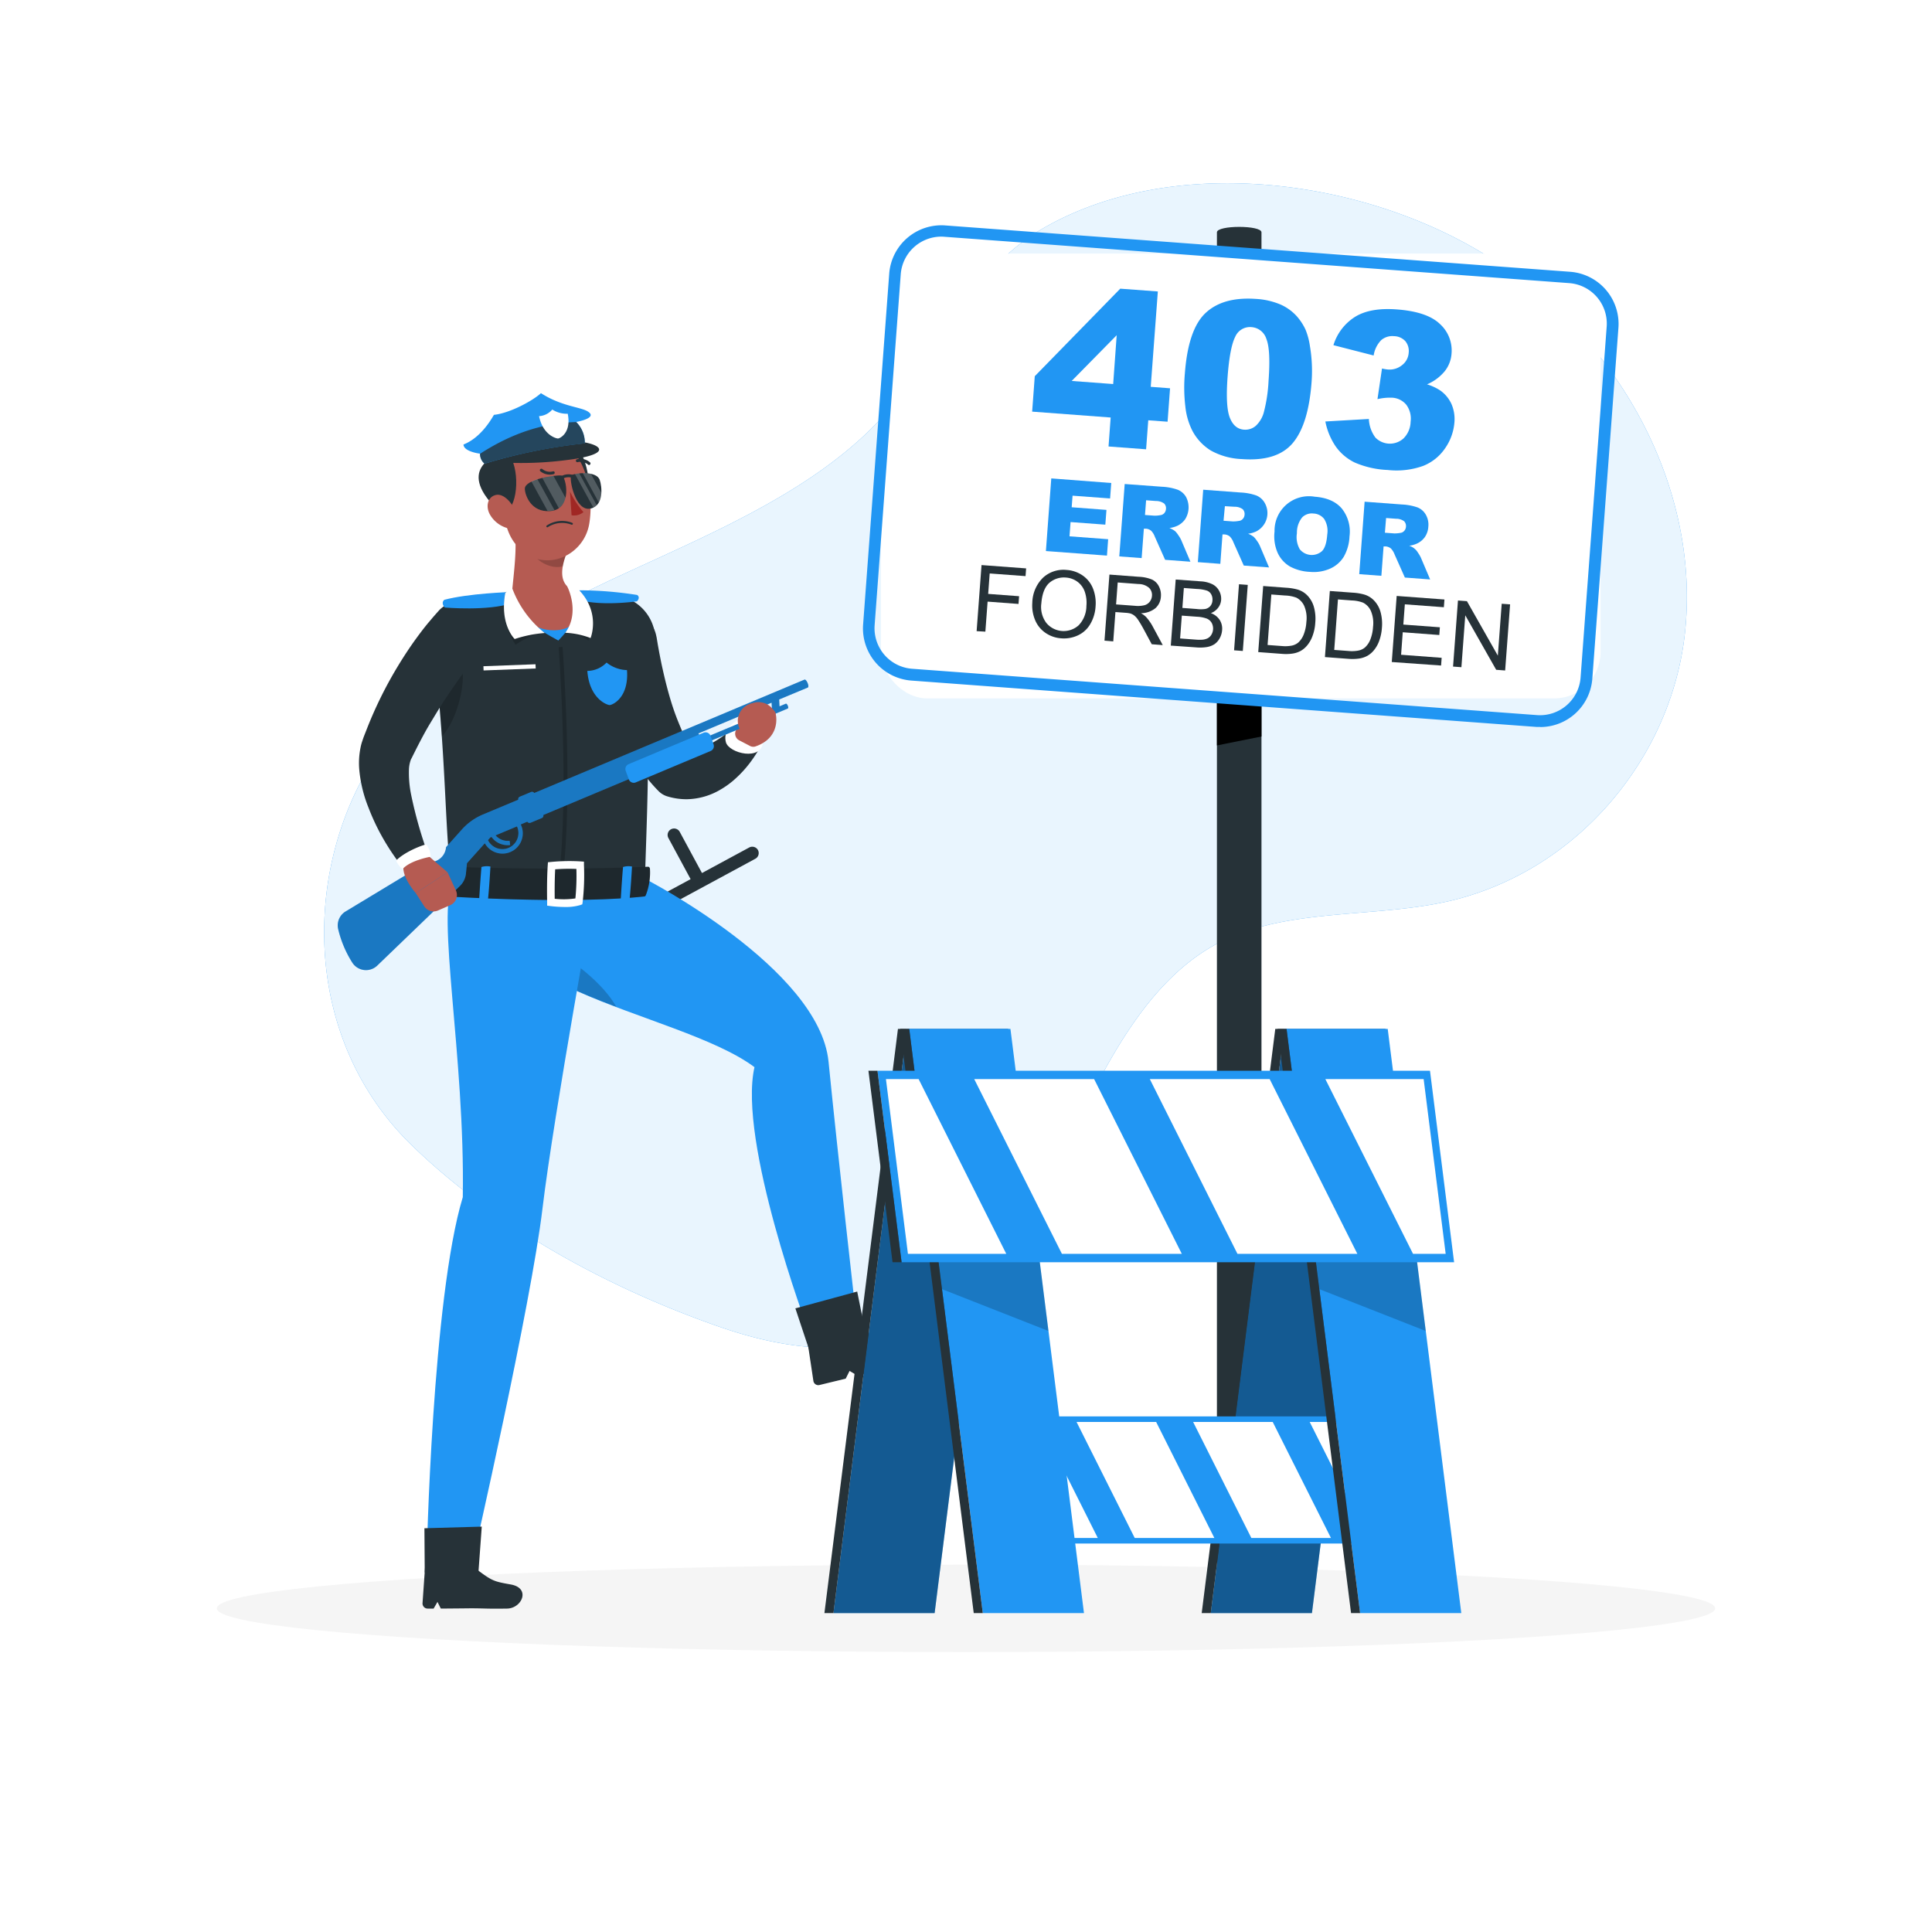 <svg class="animated" id="freepik_stories-403-error-forbidden" xmlns="http://www.w3.org/2000/svg" viewBox="0 0 500 500" version="1.1" xmlns:xlink="http://www.w3.org/1999/xlink" xmlns:svgjs="http://svgjs.com/svgjs"><style>svg#freepik_stories-403-error-forbidden:not(.animated) .animable {opacity: 0;}svg#freepik_stories-403-error-forbidden.animated #freepik--background-simple--inject-515 {animation: 1.5s Infinite  linear wind;animation-delay: 0s;}svg#freepik_stories-403-error-forbidden.animated #freepik--error-403-sign--inject-515 {animation: 1.5s Infinite  linear wind;animation-delay: 0s;}            @keyframes wind {                0% {                    transform: rotate( 0deg );                }                25% {                    transform: rotate( 1deg );                }                75% {                    transform: rotate( -1deg );                }            }        </style><g id="freepik--background-simple--inject-515" class="animable" style="transform-origin: 260.224px 198.113px;"><path d="M387.66,68a117,117,0,0,0-10.84-6.33c-32.15-16.51-76.41-20.43-107.3-2.33-18.39,10.78-26.25,31.59-39.93,47.24-17.21,19.69-44.27,30.9-68.26,42-32.39,15-61.5,31.87-72.87,65.22-9.46,27.73-4.63,60.55,18.16,82.65,21.67,21,50.49,36.79,79.52,46.9,25,8.7,48,8.2,66.54-10.39,12.1-12.14,19-27.87,26.49-43,8.41-17.07,19.37-38.37,38.36-47,18.12-8.29,41.3-5.19,60.55-10.53,31.8-8.83,54.38-37.34,57.92-68.11C440.21,127.77,420.34,89.49,387.66,68Z" style="fill: rgb(33, 150, 243); transform-origin: 260.224px 198.113px;" id="elzzphpx7vbxs" class="animable"></path><g id="eld9xanhnde1m"><path d="M387.66,68a117,117,0,0,0-10.84-6.33c-32.15-16.51-76.41-20.43-107.3-2.33-18.39,10.78-26.25,31.59-39.93,47.24-17.21,19.69-44.27,30.9-68.26,42-32.39,15-61.5,31.87-72.87,65.22-9.46,27.73-4.63,60.55,18.16,82.65,21.67,21,50.49,36.79,79.52,46.9,25,8.7,48,8.2,66.54-10.39,12.1-12.14,19-27.87,26.49-43,8.41-17.07,19.37-38.37,38.36-47,18.12-8.29,41.3-5.19,60.55-10.53,31.8-8.83,54.38-37.34,57.92-68.11C440.21,127.77,420.34,89.49,387.66,68Z" style="fill: rgb(255, 255, 255); opacity: 0.9; transform-origin: 260.224px 198.113px;" class="animable"></path></g></g><g id="freepik--Shadow--inject-515" class="animable" style="transform-origin: 250px 416.24px;"><ellipse id="freepik--path--inject-515" cx="250" cy="416.24" rx="193.89" ry="11.32" style="fill: rgb(245, 245, 245); transform-origin: 250px 416.24px;" class="animable"></ellipse></g><g id="freepik--error-403-sign--inject-515" class="animable animator-active" style="transform-origin: 321.11px 232.938px;"><path d="M326.47,407.57H314.94V60.12c0-1.87,11.53-1.87,11.53,0Z" style="fill: rgb(38, 50, 56); transform-origin: 320.705px 233.144px;" id="elxy6fr8ropqo" class="animable"></path><polygon points="326.47 190.6 314.94 192.92 314.94 176.97 326.47 176.97 326.47 190.6" id="eltoiudyvocdq" class="animable" style="transform-origin: 320.705px 184.945px;"></polygon><g id="el6n7roft7tb"><rect x="227.98" y="65.63" width="186.24" height="115.11" rx="12" style="fill: rgb(255, 255, 255); transform-origin: 321.1px 123.185px; transform: rotate(4.25deg);" class="animable"></rect></g><path d="M398.63,188.13c-.33,0-.67,0-1,0l-161.8-12a13.54,13.54,0,0,1-12.46-14.46l6.76-90.86a13.54,13.54,0,0,1,14.46-12.47l161.8,12a13.54,13.54,0,0,1,12.46,14.46l-6.76,90.86a13.53,13.53,0,0,1-13.45,12.5ZM243.57,61.24A10.53,10.53,0,0,0,233.11,71l-6.76,90.86A10.51,10.51,0,0,0,236,173.07l161.8,12a10.53,10.53,0,0,0,11.25-9.69l6.76-90.86a10.51,10.51,0,0,0-9.69-11.25l-161.8-12C244.1,61.25,243.83,61.24,243.57,61.24Z" style="fill: rgb(33, 150, 243); transform-origin: 321.11px 123.233px;" id="elzzeucdlwyrd" class="animable"></path><path d="M287.44,108.05l-20.32-1.52.68-9.17,22.12-22.65,9.73.72-1.84,24.68,5,.38-.64,8.65-5-.37-.56,7.51-9.72-.73Zm.65-8.66L289,86.75,277.35,98.59Z" style="fill: rgb(33, 150, 243); transform-origin: 284.965px 95.495px;" id="eluohfgpgaq4e" class="animable"></path><path d="M306.64,96.67Q307.5,85.21,312,81t12.9-3.65a19,19,0,0,1,6.59,1.5,12.5,12.5,0,0,1,4.05,2.92,14.37,14.37,0,0,1,2.34,3.56A18,18,0,0,1,339,89.52a38.47,38.47,0,0,1,.43,9.45q-.83,10.94-4.89,15.72t-13.12,4.12a17.9,17.9,0,0,1-8.07-2.22,13.31,13.31,0,0,1-4.77-5.12,17.89,17.89,0,0,1-1.81-6.24A41.46,41.46,0,0,1,306.64,96.67Zm11.06.84q-.57,7.68.58,10.59c.76,1.93,2,3,3.72,3.1a4.14,4.14,0,0,0,3-1,7.38,7.38,0,0,0,2.11-3.63,39.42,39.42,0,0,0,1.19-8q.59-8-.56-10.85a4.35,4.35,0,0,0-3.86-3.06,4.15,4.15,0,0,0-4.21,2.51Q318.27,89.93,317.7,97.51Z" style="fill: rgb(33, 150, 243); transform-origin: 323.012px 98.087px;" id="el844p8k83vvb" class="animable"></path><path d="M355.5,92l-10.41-2.67a13.25,13.25,0,0,1,5.63-7.35q3.94-2.42,10.79-1.9,7.86.59,11.15,3.78a9.24,9.24,0,0,1,3,7.63,8.21,8.21,0,0,1-1.78,4.6,12,12,0,0,1-4.57,3.38,12.94,12.94,0,0,1,3.46,1.61,8.72,8.72,0,0,1,2.87,3.48,9.8,9.8,0,0,1,.75,4.89A13.54,13.54,0,0,1,374,116a12.37,12.37,0,0,1-5.65,4.56,20.39,20.39,0,0,1-9.2,1.07,23.92,23.92,0,0,1-8.55-1.93,12.92,12.92,0,0,1-4.92-4.16,17.41,17.41,0,0,1-2.68-6.46l11.26-.65a8.67,8.67,0,0,0,1.7,4.82,5.25,5.25,0,0,0,7.28.2,6.26,6.26,0,0,0,1.82-4.28,6,6,0,0,0-1.12-4.43,5.09,5.09,0,0,0-3.79-1.82,14,14,0,0,0-3.66.38l1.17-7.93a10.93,10.93,0,0,0,1.44.25,5.1,5.1,0,0,0,3.76-1.13,4.38,4.38,0,0,0,1.71-3.2,4,4,0,0,0-.87-3A4.07,4.07,0,0,0,360.77,87a4.43,4.43,0,0,0-3.29,1A7.22,7.22,0,0,0,355.5,92Z" style="fill: rgb(33, 150, 243); transform-origin: 359.721px 100.874px;" id="el8wfz69xmsvo" class="animable"></path><path d="M272.07,123.81,287.59,125l-.3,4-9.71-.72-.23,3,9,.68-.29,3.82-9-.67-.27,3.69,10,.75-.31,4.24-15.8-1.18Z" style="fill: rgb(33, 150, 243); transform-origin: 279.135px 133.8px;" id="els0l1fej65xl" class="animable"></path><path d="M289.67,144l1.4-18.74,9.65.71a14.15,14.15,0,0,1,4.07.77,4.39,4.39,0,0,1,2.16,1.88,5.8,5.8,0,0,1-.22,5.74,5.24,5.24,0,0,1-2,1.7,6.93,6.93,0,0,1-2.09.59,5.8,5.8,0,0,1,1.46.8,5.53,5.53,0,0,1,.85,1.06,7.58,7.58,0,0,1,.73,1.22l2.4,5.64-6.55-.49-2.67-6a4.33,4.33,0,0,0-.94-1.52,2.41,2.41,0,0,0-1.38-.54l-.51,0-.57,7.61Zm6.65-10.72,2.44.18a8.05,8.05,0,0,0,1.55-.14,1.59,1.59,0,0,0,1-.51,1.8,1.8,0,0,0,.44-1.07,1.7,1.7,0,0,0-.47-1.43,3.52,3.52,0,0,0-2.12-.65l-2.55-.19Z" style="fill: rgb(33, 150, 243); transform-origin: 298.875px 135.315px;" id="eloea5vk40jvn" class="animable"></path><path d="M310,145.48l1.39-18.74,9.66.72a14.13,14.13,0,0,1,4.06.76,4.42,4.42,0,0,1,2.17,1.88,5.32,5.32,0,0,1-2.19,7.44,7,7,0,0,1-2.09.59,6,6,0,0,1,1.46.8,6.83,6.83,0,0,1,.85,1.06,6.69,6.69,0,0,1,.72,1.22l2.4,5.64-6.54-.48-2.67-6a4.37,4.37,0,0,0-.94-1.52,2.39,2.39,0,0,0-1.39-.54l-.51,0-.56,7.61Zm6.65-10.71,2.44.18a9.07,9.07,0,0,0,1.55-.14,1.51,1.51,0,0,0,1-.52,1.72,1.72,0,0,0,.45-1.06,1.75,1.75,0,0,0-.47-1.44,3.47,3.47,0,0,0-2.13-.64L317,131Z" style="fill: rgb(33, 150, 243); transform-origin: 319.215px 136.795px;" id="elt3ngwsztrlf" class="animable"></path><path d="M329.85,137.55a8.9,8.9,0,0,1,10.4-9q4.68.34,7,3.05a9.54,9.54,0,0,1,2,7.23,11.5,11.5,0,0,1-1.51,5.3,7.92,7.92,0,0,1-3.44,3A10.56,10.56,0,0,1,339,148a12,12,0,0,1-5.18-1.4,7.92,7.92,0,0,1-3.13-3.45A10.66,10.66,0,0,1,329.85,137.55Zm5.79.45a6.33,6.33,0,0,0,.75,4.16,4,4,0,0,0,5.76.45c.74-.76,1.19-2.18,1.34-4.28a5.84,5.84,0,0,0-.78-4,3.66,3.66,0,0,0-2.8-1.43,3.51,3.51,0,0,0-2.91,1A6.28,6.28,0,0,0,335.64,138Z" style="fill: rgb(33, 150, 243); transform-origin: 339.555px 138.235px;" id="elnou0kjmrpdl" class="animable"></path><path d="M351.77,148.59l1.39-18.75,9.65.72a14.15,14.15,0,0,1,4.07.77A4.34,4.34,0,0,1,369,133.2a5.18,5.18,0,0,1,.65,3.1,5.28,5.28,0,0,1-.87,2.65,5.19,5.19,0,0,1-2,1.69,7.08,7.08,0,0,1-2.09.6,4,4,0,0,1,2.31,1.85,7.34,7.34,0,0,1,.72,1.23l2.4,5.64-6.54-.49-2.67-6a4.48,4.48,0,0,0-.94-1.52,2.46,2.46,0,0,0-1.39-.54l-.51,0-.57,7.61Zm6.64-10.72,2.44.18a8.13,8.13,0,0,0,1.56-.14,1.51,1.51,0,0,0,1-.52,1.7,1.7,0,0,0,.45-1.06,1.76,1.76,0,0,0-.47-1.43,3.46,3.46,0,0,0-2.13-.65l-2.54-.19Z" style="fill: rgb(33, 150, 243); transform-origin: 360.945px 139.9px;" id="el3w9q4ukbfz5" class="animable"></path><path d="M252.75,163.34l1.27-17.1,11.54.86-.15,2-9.28-.69-.39,5.29,8,.6-.15,2-8-.6-.58,7.77Z" style="fill: rgb(38, 50, 56); transform-origin: 259.155px 154.855px;" id="elek3ugu4kuvu" class="animable"></path><path d="M267.16,156a9.35,9.35,0,0,1,2.78-6.5,7.79,7.79,0,0,1,6.08-2,8.23,8.23,0,0,1,4.19,1.45,7.43,7.43,0,0,1,2.66,3.37,10.33,10.33,0,0,1,.66,4.67,10.11,10.11,0,0,1-1.4,4.57,7.16,7.16,0,0,1-3.21,2.89,8.49,8.49,0,0,1-4.23.75,8.13,8.13,0,0,1-4.23-1.49,7.46,7.46,0,0,1-2.64-3.4A9.73,9.73,0,0,1,267.16,156Zm2.33.21a6.88,6.88,0,0,0,1.3,5,5.81,5.81,0,0,0,8.37.61,7.29,7.29,0,0,0,2-5,8.76,8.76,0,0,0-.43-3.7,5.43,5.43,0,0,0-1.88-2.56,5.69,5.69,0,0,0-3-1.09,5.79,5.79,0,0,0-4.26,1.35C270.39,151.88,269.68,153.68,269.49,156.25Z" style="fill: rgb(38, 50, 56); transform-origin: 275.353px 156.342px;" id="el11tp6pamnme" class="animable"></path><path d="M285.84,165.8l1.28-17.1,7.58.57a10,10,0,0,1,3.44.72,3.79,3.79,0,0,1,1.78,1.76,4.88,4.88,0,0,1,.52,2.64,4.32,4.32,0,0,1-1.41,3,6,6,0,0,1-3.75,1.31,6.08,6.08,0,0,1,1.3.95,12.59,12.59,0,0,1,1.71,2.42l2.63,4.88-2.85-.22-2-3.72c-.58-1.08-1.07-1.9-1.46-2.48a4.92,4.92,0,0,0-1.06-1.23,3.46,3.46,0,0,0-1-.53,7.67,7.67,0,0,0-1.25-.18l-2.63-.19-.56,7.59Zm3-9.38,4.86.36a7.24,7.24,0,0,0,2.45-.14,2.59,2.59,0,0,0,1.41-.93,2.78,2.78,0,0,0,.57-1.5,2.59,2.59,0,0,0-.73-2.06,4.15,4.15,0,0,0-2.73-1l-5.41-.41Z" style="fill: rgb(38, 50, 56); transform-origin: 293.38px 157.825px;" id="el0i9err108ypc" class="animable"></path><path d="M303,167.08l1.27-17.1,6.42.47a7.9,7.9,0,0,1,3.1.76,4.09,4.09,0,0,1,1.74,1.73,4.26,4.26,0,0,1,.5,2.31,3.79,3.79,0,0,1-.75,2,4.22,4.22,0,0,1-1.91,1.43,4.49,4.49,0,0,1,2.27,1.73,4.2,4.2,0,0,1,.64,2.65,5.05,5.05,0,0,1-.67,2.2,4.38,4.38,0,0,1-1.38,1.5,5.24,5.24,0,0,1-1.93.7,11.22,11.22,0,0,1-2.78.08Zm2.41-1.85,4.26.32a10.71,10.71,0,0,0,1.55,0,3.92,3.92,0,0,0,1.34-.37,2.54,2.54,0,0,0,.93-.89,3.11,3.11,0,0,0,.08-3.11,2.59,2.59,0,0,0-1.29-1.1,8.49,8.49,0,0,0-2.48-.47l-3.95-.29Zm.59-7.9,3.7.28a8.44,8.44,0,0,0,2.17,0,2.37,2.37,0,0,0,1.36-.76,2.42,2.42,0,0,0,.55-1.46,2.81,2.81,0,0,0-.29-1.53,2.12,2.12,0,0,0-1.11-1,9.54,9.54,0,0,0-2.58-.43l-3.42-.26Z" style="fill: rgb(38, 50, 56); transform-origin: 309.649px 158.786px;" id="el4w0ubtcz86d" class="animable"></path><path d="M319.38,168.3l1.27-17.1,2.27.17-1.28,17.1Z" style="fill: rgb(38, 50, 56); transform-origin: 321.15px 159.835px;" id="el9mhgqv3sxpt" class="animable"></path><path d="M325.63,168.76l1.28-17.1,5.89.44a14.61,14.61,0,0,1,3,.47,5.83,5.83,0,0,1,2.42,1.41,7,7,0,0,1,1.81,3.08,11.32,11.32,0,0,1,.36,4.11,11.68,11.68,0,0,1-.71,3.42,8.25,8.25,0,0,1-1.35,2.4,6.15,6.15,0,0,1-1.67,1.44,6.39,6.39,0,0,1-2.11.71,11.82,11.82,0,0,1-2.77.08Zm2.42-1.84,3.65.27a9.1,9.1,0,0,0,2.68-.12,3.86,3.86,0,0,0,1.6-.77,5.53,5.53,0,0,0,1.41-2.08,10.59,10.59,0,0,0,.7-3.26,8,8,0,0,0-.58-4.19,4.47,4.47,0,0,0-2-2.09,9.1,9.1,0,0,0-2.9-.56l-3.59-.27Z" style="fill: rgb(38, 50, 56); transform-origin: 333.036px 160.463px;" id="el8187uitubnt" class="animable"></path><path d="M342.89,170.05l1.27-17.1,5.89.43a14.07,14.07,0,0,1,3,.48,5.75,5.75,0,0,1,2.41,1.41,6.94,6.94,0,0,1,1.81,3.07,11.54,11.54,0,0,1,.37,4.11,12.37,12.37,0,0,1-.71,3.42,8.19,8.19,0,0,1-1.36,2.41,6.1,6.1,0,0,1-1.67,1.43,6.34,6.34,0,0,1-2.1.71,12.39,12.39,0,0,1-2.77.09Zm2.41-1.85,3.65.27a9.1,9.1,0,0,0,2.68-.12,3.8,3.8,0,0,0,1.6-.77,5.45,5.45,0,0,0,1.41-2.07,10.59,10.59,0,0,0,.7-3.26,8,8,0,0,0-.58-4.19,4.41,4.41,0,0,0-2-2.09,8.85,8.85,0,0,0-2.91-.57l-3.59-.27Z" style="fill: rgb(38, 50, 56); transform-origin: 350.288px 161.75px;" id="el3tqlm7gb68g" class="animable"></path><path d="M360.19,171.33l1.27-17.1,12.36.92-.15,2-10.1-.75-.39,5.24,9.46.7-.15,2-9.46-.71-.43,5.82,10.5.79-.15,2Z" style="fill: rgb(38, 50, 56); transform-origin: 367.005px 163.235px;" id="elf29iwf6fh0e" class="animable"></path><path d="M376.05,172.51l1.27-17.1,2.32.17,8,14.1,1-13.43,2.17.16-1.28,17.11-2.32-.18-8-14.1-1,13.43Z" style="fill: rgb(38, 50, 56); transform-origin: 383.43px 164.465px;" id="ela5ry3y68joc" class="animable"></path></g><g id="freepik--Character--inject-515" class="animable" style="transform-origin: 163.604px 259.038px;"><path d="M169.92,164.89l.33,2,.38,2.09c.28,1.39.54,2.79.86,4.17.61,2.78,1.31,5.52,2.11,8.17.4,1.32.84,2.63,1.31,3.89s1,2.52,1.49,3.7a30.56,30.56,0,0,0,3.67,6.23l-2.74-1.8a3.93,3.93,0,0,0,2.29.53,10.17,10.17,0,0,0,3.74-1.1,27.39,27.39,0,0,0,4.29-2.66c.72-.53,1.45-1.09,2.15-1.69.36-.29.71-.59,1-.89s.73-.64,1-.85l.53-.43a3.72,3.72,0,0,1,5.7,4.47c-.3.63-.5,1.11-.77,1.63s-.53,1-.81,1.5c-.58,1-1.19,1.95-1.87,2.89a29.71,29.71,0,0,1-4.86,5.31,22.39,22.39,0,0,1-3.23,2.28,17.69,17.69,0,0,1-8.72,2.51,17.06,17.06,0,0,1-5-.72,5.34,5.34,0,0,1-2.35-1.4l-.38-.39a39.4,39.4,0,0,1-6.5-9A64.13,64.13,0,0,1,159.5,186a86.24,86.24,0,0,1-2.77-9.5c-.36-1.59-.71-3.19-1-4.8-.14-.81-.28-1.61-.4-2.43s-.22-1.59-.32-2.58a7.5,7.5,0,0,1,14.84-2.08Z" style="fill: rgb(38, 50, 56); transform-origin: 176.676px 182.661px;" id="el1ropbuqrlych" class="animable"></path><path d="M191.67,186.08c-2.11.67-4.59,3.11-3.81,6s9.33,5,9.61-.14C195,187,191.67,186.08,191.67,186.08Z" style="fill: rgb(255, 255, 255); transform-origin: 192.592px 190.573px;" id="elkpwnojxhezh" class="animable"></path><path d="M190.54,188.87l.91-1.39L200.8,185s1.36,5.95-5.39,8.21A1.88,1.88,0,0,1,194,193l-2.69-1.4A1.94,1.94,0,0,1,190.54,188.87Z" style="fill: rgb(181, 91, 82); transform-origin: 195.586px 189.132px;" id="el277qi4i7elp" class="animable"></path><path d="M120.08,154.75c11.94-2.17,28.12-2.58,39.85-.57a11.63,11.63,0,0,1,9.64,12.46c-.67,7.71-1.52,14.52-2,19.86.53,13.56-.62,36.22-.62,41l-49.69.7c-2.21-6.19-1.48-34.08-5.36-62.15A10,10,0,0,1,120.08,154.75Z" style="fill: rgb(38, 50, 56); transform-origin: 140.704px 190.538px;" id="elm8oe6bciae" class="animable"></path><g id="elesdk6mxxv2l"><path d="M145.59,227.52l-1-.13c2.82-22.25,0-59.53,0-59.9l1-.08C145.62,167.79,148.43,205.17,145.59,227.52Z" style="opacity: 0.2; transform-origin: 145.724px 197.465px;" class="animable"></path></g><path d="M150.1,155.32c-2-.53-.19-2.55-.19-2.55a96.32,96.32,0,0,1,15,1.21c.94.72-.08,1.65-.08,1.65S155.92,156.9,150.1,155.32Z" style="fill: rgb(33, 150, 243); transform-origin: 157.234px 154.441px;" id="eluail9iap8gp" class="animable"></path><g id="elepi65rbyes"><path d="M147.29,152.47s3,5.92-1,11.3a12.32,12.32,0,0,1,6,2s1.41-5.07-2.56-12.79C149.3,152.25,147.29,152.47,147.29,152.47Z" style="opacity: 0.2; transform-origin: 149.412px 159.104px;" class="animable"></path></g><path d="M150.44,155.34c.77,3.61-5.94,10.43-5.94,10.43s-11.86-6.22-12.61-9.79Z" style="fill: rgb(33, 150, 243); transform-origin: 141.196px 160.555px;" id="el6w5y282ju6q" class="animable"></path><g id="elte5o1myawpg"><path d="M119.36,172.37c1.3,2.51-.28,13-5,18.23-.31-4.58-.7-9.37-1.2-14.24Z" style="opacity: 0.2; transform-origin: 116.479px 181.485px;" class="animable"></path></g><path d="M133.16,136.82l13.44,6.44c-1.42,3.81-2.1,7.77,1.88,9.66a4.48,4.48,0,0,1,1.94,6.26,7.8,7.8,0,0,1-6.11,3.89c-4.67.47-9.27-2.53-11.95-5.34-1.1-1.16,0-2.52.12-4.14C133,147.87,133.88,141.88,133.16,136.82Z" style="fill: rgb(181, 91, 82); transform-origin: 141.444px 149.969px;" id="el49zow4k5v8g" class="animable"></path><g id="elugjrobqhao"><path d="M139.35,138.1l7.25,5.16a18.22,18.22,0,0,0-.95,3.27c-3,1-7.7-1.62-7.78-4.22C137.83,141,139,138.72,139.35,138.1Z" style="opacity: 0.2; transform-origin: 142.235px 142.424px;" class="animable"></path></g><path d="M148.77,115.09c2.57,2.09,5.5,11.43,1.73,15.2C144.94,123.83,144.31,114.12,148.77,115.09Z" style="fill: rgb(38, 50, 56); transform-origin: 149.062px 122.656px;" id="elel92aukmr8" class="animable"></path><path d="M129.44,125.9c1,8,1.2,12.7,5.52,16.51,6.49,5.73,16.14,1.32,17.53-6.81,1.25-7.33-.62-19.13-8.67-21.74A11.07,11.07,0,0,0,129.44,125.9Z" style="fill: rgb(181, 91, 82); transform-origin: 141.09px 129.164px;" id="elpp98vqq14h" class="animable"></path><path d="M129.69,132.78c3.78.28,5.09-8.86,2.74-14,1.64.68,6.31,0,7.61-2.13,7.54,2.14,10.36,2.18,11.32-.93s-10.89-5.85-17.75-4.38-4.84,6.44-4.84,6.44S117.15,121.5,129.69,132.78Z" style="fill: rgb(38, 50, 56); transform-origin: 137.641px 121.859px;" id="elpcd2b0d059g" class="animable"></path><path d="M126.93,133.39a7.54,7.54,0,0,0,4.44,3.3c2.33.56,3.13-1.78,2.19-4.13-.86-2.11-3.09-5-5.29-4.45S125.62,131.32,126.93,133.39Z" style="fill: rgb(181, 91, 82); transform-origin: 130.072px 132.408px;" id="el47if3cpwfnr" class="animable"></path><path d="M140.1,127.24c0,.65.42,1.15.85,1.12s.74-.58.69-1.24-.42-1.15-.85-1.12S140.06,126.59,140.1,127.24Z" style="fill: rgb(38, 50, 56); transform-origin: 140.871px 127.18px;" id="elul477ys1ntj" class="animable"></path><path d="M148.94,126.52c.05.65.43,1.16.85,1.12s.74-.58.7-1.23-.42-1.16-.85-1.13S148.9,125.87,148.94,126.52Z" style="fill: rgb(38, 50, 56); transform-origin: 149.715px 126.46px;" id="elbaw0h6nu4qw" class="animable"></path><path d="M147.51,127.19a22.91,22.91,0,0,0,3.49,5.34,3.77,3.77,0,0,1-3.08.82Z" style="fill: rgb(160, 39, 36); transform-origin: 149.255px 130.299px;" id="elfr658t5qw8" class="animable"></path><path d="M143.46,122.08a.31.31,0,0,1,.09.17.39.39,0,0,1-.28.46,3.85,3.85,0,0,1-3.44-.76.38.38,0,0,1,0-.54.4.4,0,0,1,.55,0h0a3.07,3.07,0,0,0,2.73.58A.36.36,0,0,1,143.46,122.08Z" style="fill: rgb(38, 50, 56); transform-origin: 141.638px 122.069px;" id="elch6jvk0wbyj" class="animable"></path><path d="M145.08,124a.32.32,0,0,1-.14-.14.38.38,0,0,1,.13-.52,3.88,3.88,0,0,1,3.51-.31.38.38,0,0,1,.18.51.4.4,0,0,1-.52.18h0a3.08,3.08,0,0,0-2.77.27A.37.37,0,0,1,145.08,124Z" style="fill: rgb(38, 50, 56); transform-origin: 146.842px 123.4px;" id="elas8dkh9sm7" class="animable"></path><path d="M152.57,120.34a.4.4,0,0,1-.35-.07,3,3,0,0,0-2.69-.67.38.38,0,0,1-.22-.73,3.73,3.73,0,0,1,3.4.8.39.39,0,0,1,0,.54A.41.41,0,0,1,152.57,120.34Z" style="fill: rgb(38, 50, 56); transform-origin: 150.929px 119.551px;" id="elknntpvznzlm" class="animable"></path><path d="M196.16,220h0a1.67,1.67,0,0,0-2.26-.67l-12.23,6.61-5.78-10.7a1.67,1.67,0,0,0-2.94,1.58l5.78,10.7-42.15,22.78a1.68,1.68,0,0,0-.68,2.26h0a1.68,1.68,0,0,0,2.26.68l57.33-31A1.67,1.67,0,0,0,196.16,220Z" style="fill: rgb(38, 50, 56); transform-origin: 166.029px 233.925px;" id="el40zcubxiro" class="animable"></path><path d="M195.26,276.18c-20-15-81.57-21-60.29-48.42l32-.3s45,23.1,47.45,47.26c2.51,25.13,7,64.7,7,64.7l-12.4,4.4S190.9,295.3,195.26,276.18Z" style="fill: rgb(33, 150, 243); transform-origin: 175.99px 285.64px;" id="elwofmwnuka6e" class="animable"></path><g id="el7uv5tpcu4e4"><path d="M136.07,241.5c-.74,1.62-1.42,3.3-2,5.07,5,5.65,14.81,10,25.44,14C156.21,254.81,149,248.41,136.07,241.5Z" style="opacity: 0.2; transform-origin: 146.79px 251.035px;" class="animable"></path></g><path d="M209.13,348.21,222,344.9a3.75,3.75,0,0,1,2.45.12c4.48,2,7.34,1.42,11.77,1.15,5.3-.34,4.11,5.36.38,6.33-6.15,1.6-5.7,1.25-11,2.62l-3.64.94-2.09-1.27-1,2-6.75,1.64a1.29,1.29,0,0,1-1.61-1Z" style="fill: rgb(38, 50, 56); transform-origin: 224.467px 351.613px;" id="el72c8ymnbiup" class="animable"></path><path d="M209.46,349.47c.19-.09,14.62-4.13,14.62-4.13l-2.24-11.09-16,4.35Z" style="fill: rgb(38, 50, 56); transform-origin: 214.96px 341.86px;" id="elscwlg23wdmr" class="animable"></path><path d="M119.77,309.82c.61-36.43-7-73.52-2.48-81.66l37.12-.52s-11.09,60.74-14,85c-3,25.24-18,90.86-18,90.86l-12,.19S111.83,336,119.77,309.82Z" style="fill: rgb(33, 150, 243); transform-origin: 132.41px 315.665px;" id="elv404rrpqeia" class="animable"></path><path d="M110,405.63l11-.17a3.82,3.82,0,0,1,2.38.7c4,3,4.42,3.12,8.8,3.9,5.26.93,2.9,6.18-.95,6.24-6.36.1-5.84-.13-11.26-.05l-5.89.05-.86-1.73-1,1.73h-1.55a1.32,1.32,0,0,1-1.32-1.4Z" style="fill: rgb(38, 50, 56); transform-origin: 122.289px 410.891px;" id="elds0kby807so" class="animable"></path><path d="M109.92,406.94c.19,0,13.85.63,13.85.63l.91-12.48-14.84.42Z" style="fill: rgb(38, 50, 56); transform-origin: 117.26px 401.33px;" id="elll6nv1xtoh" class="animable"></path><path d="M146.8,151.76s3.44,6.63-.51,12a21.47,21.47,0,0,1,6.55,1.36s2.79-6.75-3.36-12.79C149.05,151.61,146.8,151.76,146.8,151.76Z" style="fill: rgb(255, 255, 255); transform-origin: 149.881px 158.434px;" id="elio8wxve5mqk" class="animable"></path><path d="M115.93,232c17.75,1.06,38.1,1.38,50.83,0a.45.45,0,0,0,.35-.27,16.05,16.05,0,0,0,1.1-6.79c0-.36-.24-.63-.48-.62-16.8.65-33.5.61-51,0-.19,0-.38.16-.45.43a21.33,21.33,0,0,0-.75,6.63A.6.6,0,0,0,115.93,232Z" style="fill: rgb(38, 50, 56); transform-origin: 141.872px 228.619px;" id="elp95dnzbvyyg" class="animable"></path><g id="el8nmpq7ultsd"><path d="M115.93,232c17.75,1.06,38.1,1.38,50.83,0a.45.45,0,0,0,.35-.27,16.05,16.05,0,0,0,1.1-6.79c0-.36-.24-.63-.48-.62-16.8.65-33.5.61-51,0-.19,0-.38.16-.45.43a21.33,21.33,0,0,0-.75,6.63A.6.6,0,0,0,115.93,232Z" style="opacity: 0.2; transform-origin: 141.872px 228.619px;" class="animable"></path></g><path d="M146.21,234.73a30.69,30.69,0,0,1-3.76-.24l-.85-.11,0-.85c0-.22-.13-5.39.15-9.54l.06-.84.83-.08a48.86,48.86,0,0,1,7.59-.14l.9.06,0,.9a60.62,60.62,0,0,1-.34,9.56l-.09.59-.56.2A13,13,0,0,1,146.21,234.73Zm-2.65-2.13a20.89,20.89,0,0,0,5.35-.09,59.12,59.12,0,0,0,.26-7.63,46.76,46.76,0,0,0-5.49.1C143.52,227.85,143.54,231.08,143.56,232.6Z" style="fill: rgb(255, 255, 255); transform-origin: 146.379px 228.79px;" id="el835w58sg57b" class="animable"></path><path d="M126.92,224.26s-.29,5.61-.7,9.18c-.79.82-2.26.19-2.26.19s.29-5.18.64-9.25A4.88,4.88,0,0,1,126.92,224.26Z" style="fill: rgb(33, 150, 243); transform-origin: 125.44px 229.017px;" id="elxk3lhwi4l6" class="animable"></path><path d="M163.56,224.26s-.29,5.61-.7,9.18c-.79.82-2.26.19-2.26.19s.29-5.18.64-9.25A4.88,4.88,0,0,1,163.56,224.26Z" style="fill: rgb(33, 150, 243); transform-origin: 162.08px 229.017px;" id="elkvgxhxh6nf" class="animable"></path><path d="M152,173.63c.54,7.23,5.15,8.86,5.8,8.84s5-1.82,4.46-9.05a8.86,8.86,0,0,1-5.28-1.95A7,7,0,0,1,152,173.63Z" style="fill: rgb(33, 150, 243); transform-origin: 157.153px 176.97px;" id="elfp41uvq4448" class="animable"></path><path d="M151,114.43c5.14.86,7.08,3.25-4.49,4.65a91.13,91.13,0,0,1-20.16.34S141.78,114.38,151,114.43Z" style="fill: rgb(38, 50, 56); transform-origin: 140.704px 117.126px;" id="ellk9qz2dxmzj" class="animable"></path><path d="M125.41,120a139.1,139.1,0,0,1,25.94-5.26,7.55,7.55,0,0,0-2.23-5.54s5.85-1,2.94-2.75c-2-1.17-6.77-1.3-12.06-4.7-2.17,2-8.11,5.2-12.17,5.61-1,1.72-3.63,6-7.88,7.68.06,1.88,4.29,2.37,4.29,2.37A3.2,3.2,0,0,0,125.41,120Z" style="fill: rgb(33, 150, 243); transform-origin: 136.411px 110.875px;" id="eljjmzmik2ce" class="animable"></path><g id="elqc9a86r4kz"><path d="M124.24,117.44c8.61-5.59,16.87-8,24.88-8.21a7.55,7.55,0,0,1,2.23,5.54A139.1,139.1,0,0,0,125.41,120,3.2,3.2,0,0,1,124.24,117.44Z" style="fill: rgb(38, 50, 56); opacity: 0.8; transform-origin: 137.796px 114.615px;" class="animable"></path></g><path d="M139.51,107.7c1,4.92,4.47,5.82,4.94,5.78s3.47-1.48,2.48-6.4a7,7,0,0,1-4-1.09A4.89,4.89,0,0,1,139.51,107.7Z" style="fill: rgb(255, 255, 255); transform-origin: 143.32px 109.736px;" id="el6fns8we8ncv" class="animable"></path><path d="M145.35,123.07c1.14.16,3,8.74-2.95,9.2-5,.39-6.57-4.2-6.57-5.81C135.83,124.06,143.73,122.84,145.35,123.07Z" style="fill: rgb(38, 50, 56); transform-origin: 141.19px 127.668px;" id="elet216ly1wy" class="animable"></path><path d="M147.87,123c-.71.43.89,9.57,5,8.61,3.5-.81,2.91-5.78,2.34-7.39C154.4,121.79,148.88,122.36,147.87,123Z" style="fill: rgb(38, 50, 56); transform-origin: 151.675px 127.063px;" id="eld6ldqwack45" class="animable"></path><g id="el9nsp2m5mifh"><g style="opacity: 0.2; transform-origin: 146.59px 127.305px;" class="animable"><path d="M143.24,123.16l3.11,5.67a4.37,4.37,0,0,1-1.71,2.7l-4.29-7.84A23.51,23.51,0,0,1,143.24,123.16Z" style="fill: rgb(255, 255, 255); transform-origin: 143.35px 127.345px;" id="el4fay9ivedxt" class="animable"></path><path d="M139.08,124l4.41,8a5.06,5.06,0,0,1-1.08.19,5.93,5.93,0,0,1-.72,0l-4.18-7.62A10.92,10.92,0,0,1,139.08,124Z" style="fill: rgb(255, 255, 255); transform-origin: 140.5px 128.1px;" id="eliatuedi9ab" class="animable"></path><path d="M152.91,122.61l2.76,5a5.48,5.48,0,0,1-.69,2.45l-4.18-7.65A9.81,9.81,0,0,1,152.91,122.61Z" style="fill: rgb(255, 255, 255); transform-origin: 153.235px 126.235px;" id="elbvw27tw8n3" class="animable"></path><path d="M154.44,130.77a2.77,2.77,0,0,1-.88.59l-4.77-8.7a9.55,9.55,0,0,1,1.11-.18Z" style="fill: rgb(255, 255, 255); transform-origin: 151.615px 126.92px;" id="eluzrwd9ecd6k" class="animable"></path></g></g><path d="M209.05,177.94c.51-.22-.35-2.26-.86-2.05l-69.94,29.34a.65.65,0,0,0-.81-.26l-2.93,1.22a.67.67,0,0,0-.38.77l-9.2,3.85a15.22,15.22,0,0,0-5.38,3.84l-4.12,4.6a4.16,4.16,0,0,1-4.24,3.86l-.61,0L89.44,235.88a4.22,4.22,0,0,0-1.9,4.67,28.3,28.3,0,0,0,3.68,8.65,4.21,4.21,0,0,0,6.42.69L119,229.32a5.27,5.27,0,0,0,1.59-3.28l.26-2.64,4.62-5.16a5.25,5.25,0,0,0,9.38-4.69,1,1,0,0,0-.09-.18l1.71-.72a.67.67,0,0,0,.83.28l2.93-1.22a.67.67,0,0,0,.38-.79l40.79-17.11a.93.93,0,0,0,.49-1.22h0l22-9.23c.34-.14-.19-1.39-.53-1.24l-1.62.68-.09-1.78Zm-77.41,41.48a4.15,4.15,0,0,1-5.35-2l.61-.69.31-.13a5,5,0,0,0,.93,1,5.24,5.24,0,0,0,3.89,1.09l-.14-1.1a4.15,4.15,0,0,1-3.07-.86,4.07,4.07,0,0,1-.56-.54l5.52-2.31a1.4,1.4,0,0,0,.09.17A4.16,4.16,0,0,1,131.64,219.42Zm68.14-35.78-18.37,7.7-.65-1.54,18.93-7.94Z" style="fill: rgb(33, 150, 243); transform-origin: 148.305px 213.472px;" id="elzqz5pb87dko" class="animable"></path><g id="eld2iyoiwj2n"><path d="M209.05,177.94c.51-.22-.35-2.26-.86-2.05l-69.94,29.34a.65.65,0,0,0-.81-.26l-2.93,1.22a.67.67,0,0,0-.38.77l-9.2,3.85a15.22,15.22,0,0,0-5.38,3.84l-4.12,4.6a4.16,4.16,0,0,1-4.24,3.86l-.61,0L89.44,235.88a4.22,4.22,0,0,0-1.9,4.67,28.3,28.3,0,0,0,3.68,8.65,4.21,4.21,0,0,0,6.42.69L119,229.32a5.27,5.27,0,0,0,1.59-3.28l.26-2.64,4.62-5.16a5.25,5.25,0,0,0,9.38-4.69,1,1,0,0,0-.09-.18l1.71-.72a.67.67,0,0,0,.83.28l2.93-1.22a.67.67,0,0,0,.38-.79l40.79-17.11a.93.93,0,0,0,.49-1.22h0l22-9.23c.34-.14-.19-1.39-.53-1.24l-1.62.68-.09-1.78Zm-77.41,41.48a4.15,4.15,0,0,1-5.35-2l.61-.69.31-.13a5,5,0,0,0,.93,1,5.24,5.24,0,0,0,3.89,1.09l-.14-1.1a4.15,4.15,0,0,1-3.07-.86,4.07,4.07,0,0,1-.56-.54l5.52-2.31a1.4,1.4,0,0,0,.09.17A4.16,4.16,0,0,1,131.64,219.42Zm68.14-35.78-18.37,7.7-.65-1.54,18.93-7.94Z" style="opacity: 0.2; transform-origin: 148.305px 213.472px;" class="animable"></path></g><path d="M182.07,189.63l-19.38,8.13a1.37,1.37,0,0,0-.76,1.72l.8,2.2a1.36,1.36,0,0,0,1.81.8l19.38-8.13a1.36,1.36,0,0,0,.75-1.72l-.79-2.2A1.36,1.36,0,0,0,182.07,189.63Z" style="fill: rgb(33, 150, 243); transform-origin: 173.302px 196.055px;" id="eld1tkcl0emad" class="animable"></path><path d="M194.4,182.05l.67-.18a4.68,4.68,0,0,1,4.75,1.44l.6.69a1.51,1.51,0,0,1-.57,2.4l-6.59,2.72a1.52,1.52,0,0,1-2-.86h0A4.69,4.69,0,0,1,194.4,182.05Z" style="fill: rgb(181, 91, 82); transform-origin: 195.872px 185.471px;" id="elpqhelz2eqba" class="animable"></path><path d="M124.6,168.25l-.5.6-.58.71L122.34,171c-.78,1-1.57,2-2.34,3.07-1.55,2.07-3,4.21-4.47,6.39s-2.79,4.41-4.15,6.65-2.56,4.56-3.75,6.89l-.88,1.76-.21.43a1,1,0,0,1-.08.14,1.44,1.44,0,0,0-.16.35,8.08,8.08,0,0,0-.46,2.33,28.15,28.15,0,0,0,.58,6.76,111.44,111.44,0,0,0,4.25,15.06l.07.19a3.75,3.75,0,0,1-6.5,3.52,61.83,61.83,0,0,1-5-7.38A57.42,57.42,0,0,1,95.36,209,34.61,34.61,0,0,1,93,199.41a20.1,20.1,0,0,1,.31-5.95,12.15,12.15,0,0,1,.44-1.64l.28-.84.2-.53.81-2.06a105.53,105.53,0,0,1,7.84-15.84c1.53-2.53,3.14-5,4.9-7.41.88-1.2,1.78-2.4,2.73-3.56.48-.59,1-1.17,1.47-1.75l.77-.88.89-1a7.5,7.5,0,0,1,11.25,9.9Z" style="fill: rgb(38, 50, 56); transform-origin: 109.728px 190.809px;" id="el0mzas0lh9o2o" class="animable"></path><path d="M132.43,156.09c2-.71-.54-2.86-.54-2.86s-10.61.33-16.91,2c-1,.91.14,2,.14,2S126.47,158.2,132.43,156.09Z" style="fill: rgb(33, 150, 243); transform-origin: 123.883px 155.341px;" id="elzyw2u6xd1vr" class="animable"></path><g id="el1p1177xjrik"><path d="M132.27,153s1.57,5.91,8.71,10.74c-3.12,0-7.54,3.12-7.54,3.12a17.65,17.65,0,0,1-2.69-13.42C131.19,152.75,132.27,153,132.27,153Z" style="opacity: 0.2; transform-origin: 135.688px 159.908px;" class="animable"></path></g><path d="M132.48,152a26.51,26.51,0,0,0,8.5,11.82,32.51,32.51,0,0,0-7.78,1.56s-3.91-3.67-2.45-11.86A6.43,6.43,0,0,1,132.48,152Z" style="fill: rgb(255, 255, 255); transform-origin: 135.702px 158.69px;" id="elke1wnw0o8d" class="animable"></path><path d="M109.62,220.41l6.21,5.35-8.24,5.36s-5-5.53-2.54-8.68Z" style="fill: rgb(181, 91, 82); transform-origin: 110.1px 225.765px;" id="eldbz559z240q" class="animable"></path><path d="M104.19,224.92a5.93,5.93,0,0,1-1.69-2.2c2-2.05,6-3.74,7.79-4.2a5.22,5.22,0,0,1,1.15,3.2S106.17,222.63,104.19,224.92Z" style="fill: rgb(255, 255, 255); transform-origin: 106.97px 221.72px;" id="el8vver6lf4xf" class="animable"></path><path d="M116.54,234.25l-3.21,1.39a2.84,2.84,0,0,1-3.52-1.07l-2.22-3.45,8.24-5.36,2.16,4.69A2.85,2.85,0,0,1,116.54,234.25Z" style="fill: rgb(181, 91, 82); transform-origin: 112.92px 230.817px;" id="elsrys8inmffp" class="animable"></path><path d="M141.51,136h0a7.18,7.18,0,0,1,6.6-.68.25.25,0,0,1,.12.34.26.26,0,0,1-.34.12,6.78,6.78,0,0,0-6.12.65.25.25,0,0,1-.34-.09A.24.24,0,0,1,141.51,136Z" style="fill: rgb(38, 50, 56); transform-origin: 144.823px 135.639px;" id="elzn9gskhwpqk" class="animable"></path><polygon points="125.15 173.51 138.64 173 138.59 171.91 125.11 172.42 125.15 173.51" style="fill: rgb(255, 255, 255); transform-origin: 131.875px 172.71px;" id="eli203v77i67" class="animable"></polygon></g><g id="freepik--Barricade--inject-515" class="animable" style="transform-origin: 295.77px 341.87px;"><polygon points="241.88 417.46 215.7 417.46 234.73 266.28 260.92 266.28 241.88 417.46" style="fill: rgb(33, 150, 243); transform-origin: 238.31px 341.87px;" id="elwmtcdko1jg" class="animable"></polygon><g id="elhonf0z076vh"><polygon points="241.88 417.46 215.7 417.46 234.73 266.28 260.92 266.28 241.88 417.46" style="opacity: 0.4; transform-origin: 238.31px 341.87px;" class="animable"></polygon></g><polygon points="213.36 417.46 215.7 417.46 234.73 266.28 232.39 266.28 213.36 417.46" style="fill: rgb(38, 50, 56); transform-origin: 224.045px 341.87px;" id="elhbs2dsgz2sb" class="animable"></polygon><polygon points="339.53 417.46 313.35 417.46 332.38 266.28 358.57 266.28 339.53 417.46" style="fill: rgb(33, 150, 243); transform-origin: 335.96px 341.87px;" id="elnv2po6mm7p9" class="animable"></polygon><g id="elo5kz6s95cum"><polygon points="339.53 417.46 313.35 417.46 332.38 266.28 358.57 266.28 339.53 417.46" style="opacity: 0.4; transform-origin: 335.96px 341.87px;" class="animable"></polygon></g><polygon points="311 417.46 313.35 417.46 332.38 266.28 330.04 266.28 311 417.46" style="fill: rgb(38, 50, 56); transform-origin: 321.69px 341.87px;" id="el76ltnf79l4a" class="animable"></polygon><polygon points="266.12 399.47 361.08 399.47 356.94 366.56 261.98 366.56 266.12 399.47" style="fill: rgb(33, 150, 243); transform-origin: 311.53px 383.015px;" id="elb0p6180dz7" class="animable"></polygon><polygon points="266.12 399.47 264.57 399.47 260.42 366.56 261.98 366.56 266.12 399.47" style="fill: rgb(38, 50, 56); transform-origin: 263.27px 383.015px;" id="elrhhfpey9vu" class="animable"></polygon><polygon points="355.85 368 359.63 398.03 354.02 398.03 338.95 368 355.85 368" style="fill: rgb(255, 255, 255); transform-origin: 349.29px 383.015px;" id="elzj8es3zyk6" class="animable"></polygon><polygon points="329.38 368 344.45 398.03 323.85 398.03 308.78 368 329.38 368" style="fill: rgb(255, 255, 255); transform-origin: 326.615px 383.015px;" id="elkufp9nm99i9" class="animable"></polygon><polygon points="299.21 368 314.28 398.03 293.67 398.03 278.61 368 299.21 368" style="fill: rgb(255, 255, 255); transform-origin: 296.445px 383.015px;" id="elfrzdnlz4qy9" class="animable"></polygon><polygon points="269.05 368 284.11 398.03 267.21 398.03 263.43 368 269.05 368" style="fill: rgb(255, 255, 255); transform-origin: 273.77px 383.015px;" id="elyawbaxf8s6p" class="animable"></polygon><polygon points="351.99 417.46 378.18 417.46 359.14 266.28 332.96 266.28 351.99 417.46" style="fill: rgb(33, 150, 243); transform-origin: 355.57px 341.87px;" id="elenron06opja" class="animable"></polygon><g id="el4nsieu0brgq"><polygon points="341.44 333.63 368.99 344.46 361.08 281.68 334.89 281.68 341.44 333.63" style="opacity: 0.2; transform-origin: 351.94px 313.07px;" class="animable"></polygon></g><polygon points="351.99 417.46 349.65 417.46 330.62 266.28 332.96 266.28 351.99 417.46" style="fill: rgb(38, 50, 56); transform-origin: 341.305px 341.87px;" id="elv69rz0c50t8" class="animable"></polygon><polygon points="254.34 417.46 280.53 417.46 261.5 266.28 235.31 266.28 254.34 417.46" style="fill: rgb(33, 150, 243); transform-origin: 257.92px 341.87px;" id="elqfer5phu3d" class="animable"></polygon><g id="el106p64qnwdv"><polygon points="243.79 333.63 271.34 344.46 263.43 281.68 237.25 281.68 243.79 333.63" style="opacity: 0.2; transform-origin: 254.295px 313.07px;" class="animable"></polygon></g><polygon points="254.34 417.46 252 417.46 232.97 266.28 235.31 266.28 254.34 417.46" style="fill: rgb(38, 50, 56); transform-origin: 243.655px 341.87px;" id="elf9vvjnjfh6m" class="animable"></polygon><polygon points="233.33 326.66 376.32 326.66 370.08 277.11 227.09 277.11 233.33 326.66" style="fill: rgb(33, 150, 243); transform-origin: 301.705px 301.885px;" id="eljsp95nbk6ta" class="animable"></polygon><polygon points="233.33 326.66 230.99 326.66 224.75 277.11 227.09 277.11 233.33 326.66" style="fill: rgb(38, 50, 56); transform-origin: 229.04px 301.885px;" id="elihz3yb1eqnp" class="animable"></polygon><polygon points="368.44 279.27 374.14 324.49 365.69 324.49 343 279.27 368.44 279.27" style="fill: rgb(255, 255, 255); transform-origin: 358.57px 301.88px;" id="elnlsvieze7qd" class="animable"></polygon><polygon points="328.59 279.27 351.28 324.49 320.25 324.49 297.57 279.27 328.59 279.27" style="fill: rgb(255, 255, 255); transform-origin: 324.425px 301.88px;" id="elxaphcb7hg8o" class="animable"></polygon><polygon points="283.16 279.27 305.85 324.49 274.82 324.49 252.13 279.27 283.16 279.27" style="fill: rgb(255, 255, 255); transform-origin: 278.99px 301.88px;" id="el1c3xz3qotnt" class="animable"></polygon><polygon points="237.74 279.27 260.42 324.49 234.97 324.49 229.28 279.27 237.74 279.27" style="fill: rgb(255, 255, 255); transform-origin: 244.85px 301.88px;" id="elankxtttmtt" class="animable"></polygon></g><defs>     <filter id="active" height="200%">         <feMorphology in="SourceAlpha" result="DILATED" operator="dilate" radius="2"></feMorphology>                <feFlood flood-color="#32DFEC" flood-opacity="1" result="PINK"></feFlood>        <feComposite in="PINK" in2="DILATED" operator="in" result="OUTLINE"></feComposite>        <feMerge>            <feMergeNode in="OUTLINE"></feMergeNode>            <feMergeNode in="SourceGraphic"></feMergeNode>        </feMerge>    </filter>    <filter id="hover" height="200%">        <feMorphology in="SourceAlpha" result="DILATED" operator="dilate" radius="2"></feMorphology>                <feFlood flood-color="#ff0000" flood-opacity="0.5" result="PINK"></feFlood>        <feComposite in="PINK" in2="DILATED" operator="in" result="OUTLINE"></feComposite>        <feMerge>            <feMergeNode in="OUTLINE"></feMergeNode>            <feMergeNode in="SourceGraphic"></feMergeNode>        </feMerge>            <feColorMatrix type="matrix" values="0   0   0   0   0                0   1   0   0   0                0   0   0   0   0                0   0   0   1   0 "></feColorMatrix>    </filter></defs></svg>